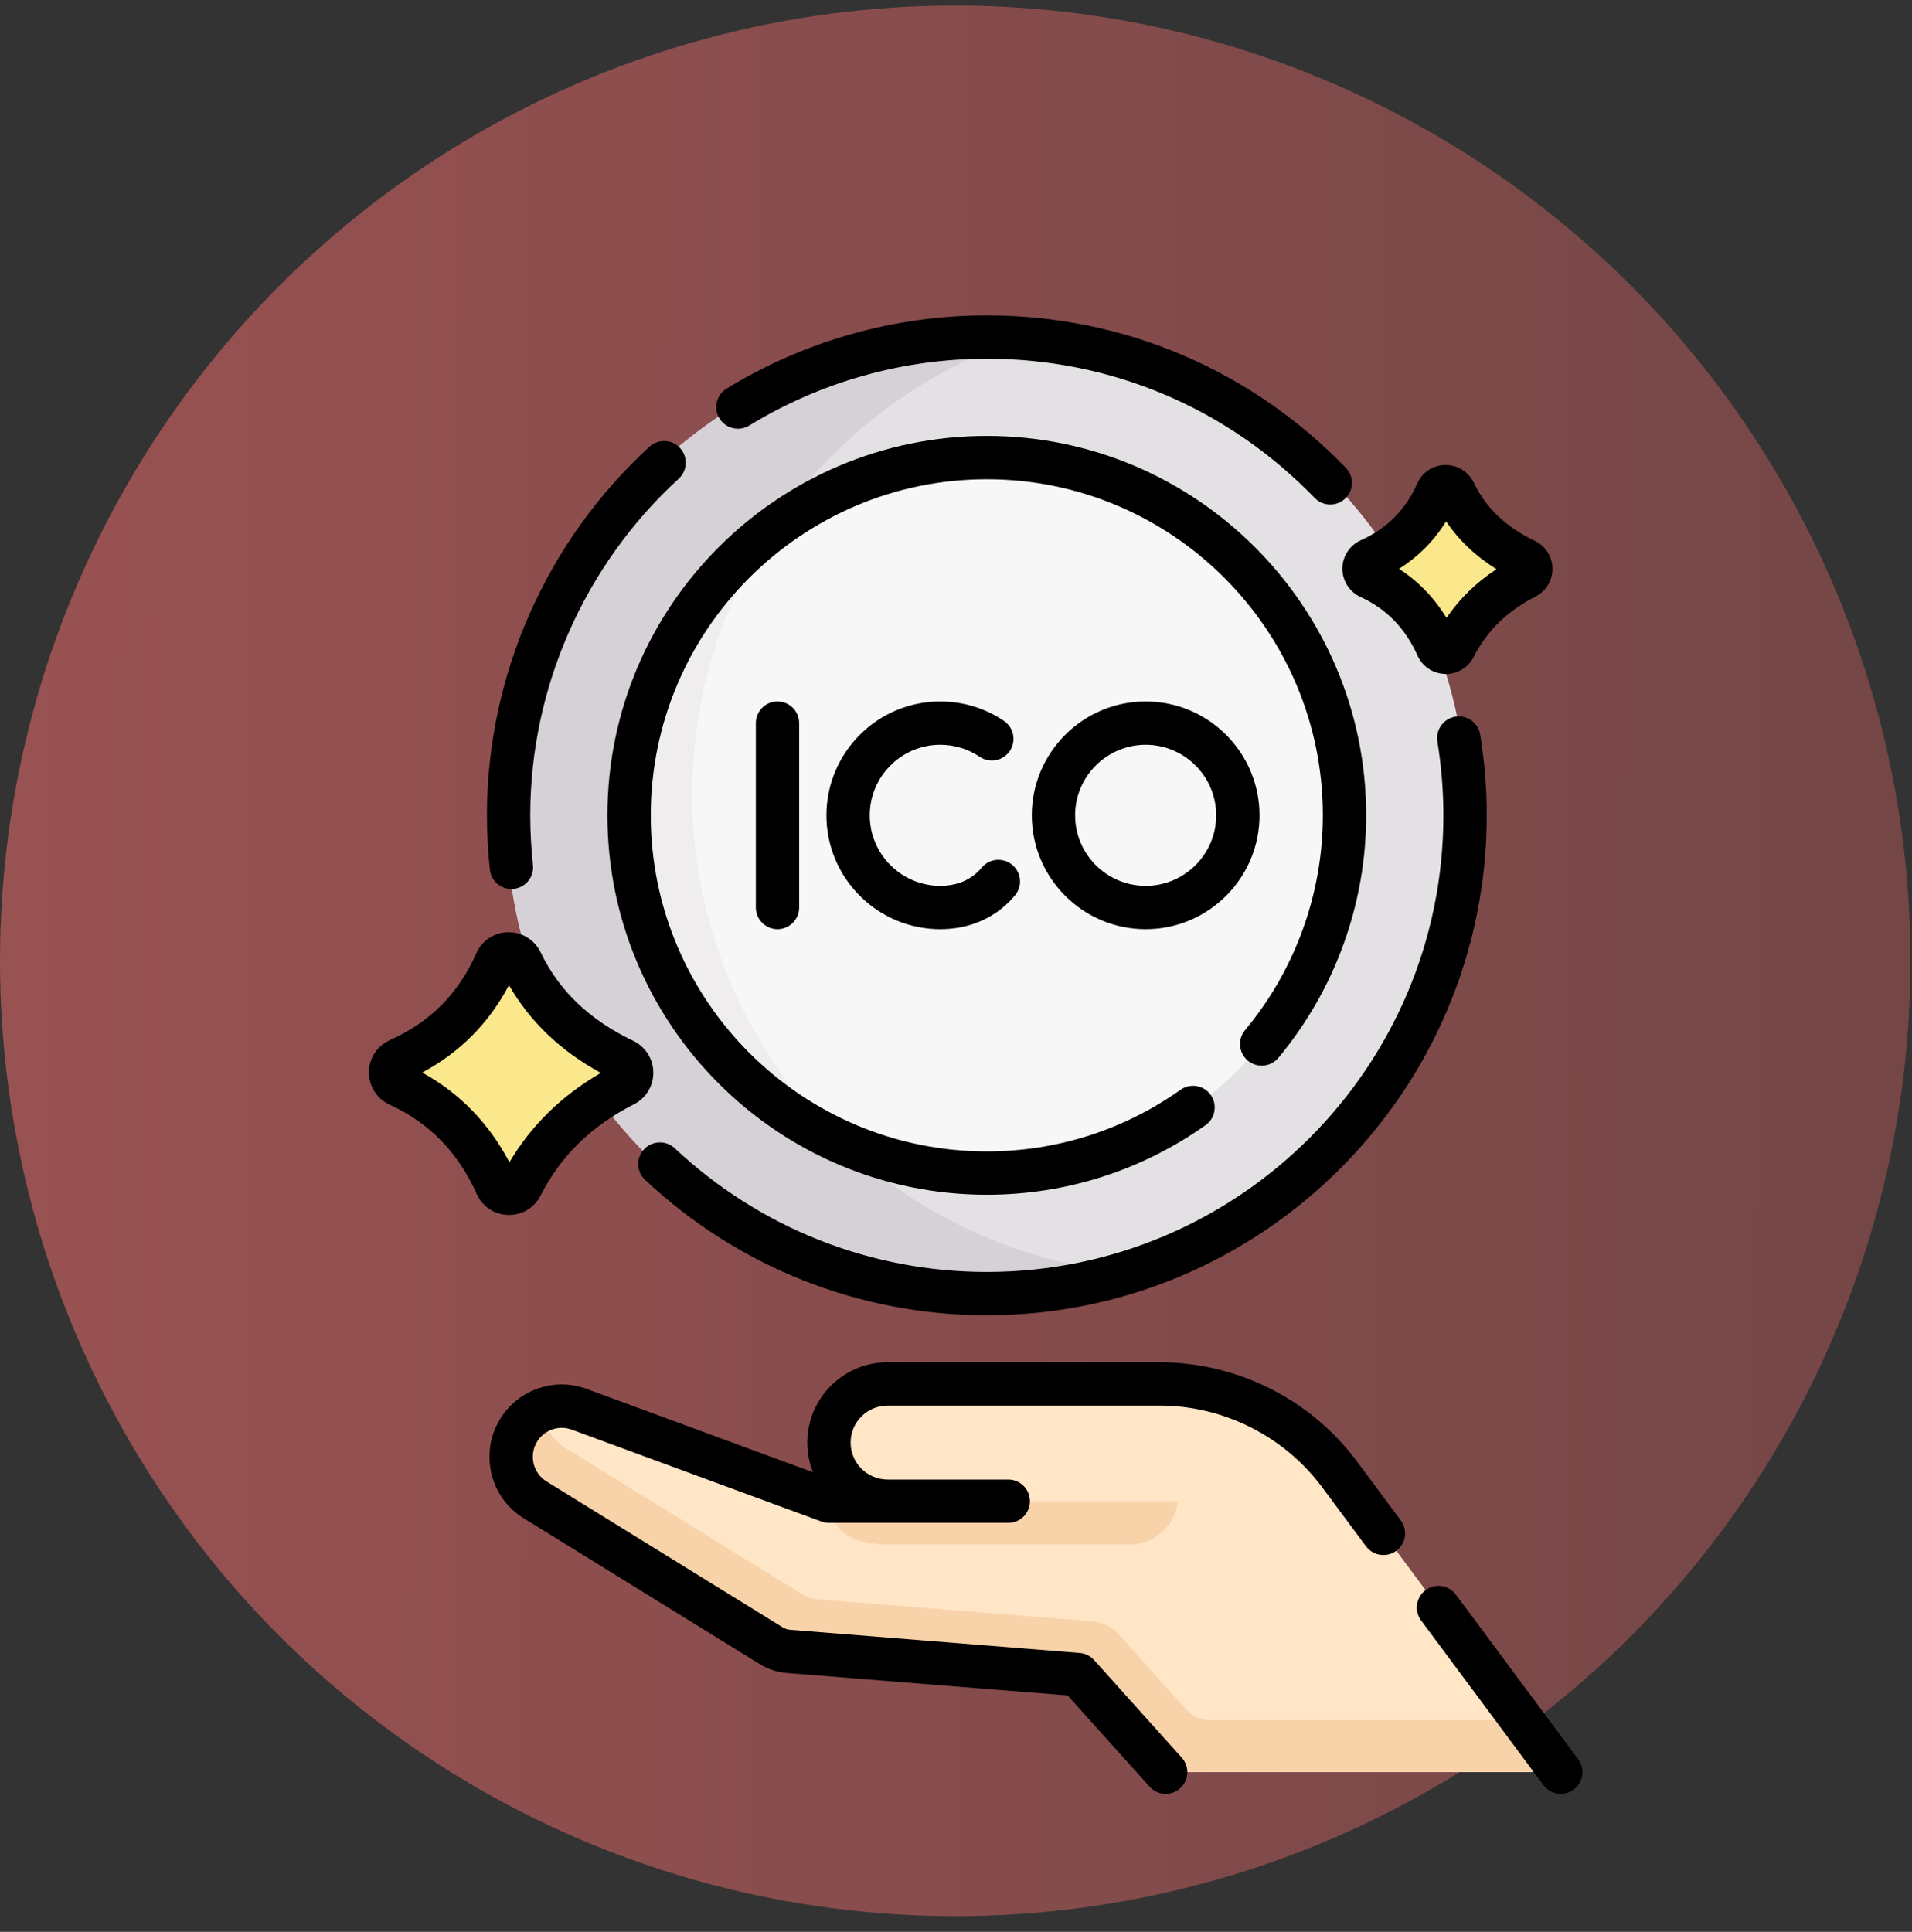 <svg width="97" height="98" viewBox="0 0 97 98" fill="none" xmlns="http://www.w3.org/2000/svg">
<rect x="0" y="0" width="97" height="98" fill="#333333" stroke="none"/>
<circle opacity="0.5" cx="48.461" cy="48.743" r="48.461" fill="url(#paint0_linear_434_260)"/>
<g clip-path="url(#clip0_434_260)">
<path d="M50.063 65.736C63.525 65.736 74.438 54.823 74.438 41.361C74.438 27.9 63.525 16.987 50.063 16.987C36.602 16.987 25.689 27.9 25.689 41.361C25.689 54.823 36.602 65.736 50.063 65.736Z" fill="#E4E1E5"/>
<path d="M35.121 40.303C35.121 29.42 42.253 20.203 52.098 17.071C51.427 17.015 50.749 16.987 50.064 16.987C36.602 16.987 25.689 27.9 25.689 41.361C25.689 54.823 36.602 65.736 50.064 65.736C52.642 65.736 55.126 65.336 57.459 64.594C44.95 63.559 35.121 53.079 35.121 40.303Z" fill="#D6D1D6"/>
<path d="M45.03 76.154C44.208 76.154 43.465 75.822 42.927 75.284C42.38 74.739 42.046 73.983 42.055 73.148C42.072 71.505 43.462 70.206 45.105 70.206H58.837C62.432 70.206 65.816 71.907 67.96 74.793L78.23 88.618C78.624 89.148 78.246 89.9 77.586 89.9H59.495C59.267 89.9 59.049 89.804 58.897 89.634L54.688 84.949L39.991 83.772C39.686 83.748 39.392 83.652 39.132 83.49L27.149 76.087C26.361 75.599 25.931 74.758 25.931 73.899C25.931 73.405 26.073 72.904 26.372 72.463C27.035 71.485 28.279 71.084 29.387 71.493L42.054 76.154H45.03Z" fill="#FFE6C6"/>
<path d="M77.225 87.264H61.421C60.941 87.264 60.484 87.06 60.163 86.703L56.762 82.916C56.413 82.528 55.93 82.289 55.41 82.248L41.522 81.135C41.217 81.112 40.922 81.015 40.663 80.854L28.68 73.451C27.979 73.017 27.563 72.302 27.479 71.546C27.042 71.735 26.654 72.047 26.372 72.463C26.073 72.904 25.931 73.405 25.931 73.899C25.931 74.757 26.361 75.599 27.149 76.087L39.133 83.49C39.392 83.651 39.686 83.748 39.991 83.772L54.689 84.948L58.897 89.634C59.049 89.803 59.267 89.9 59.495 89.9H77.586C78.246 89.9 78.624 89.148 78.23 88.618L77.225 87.264Z" fill="#F8D3AA"/>
<path d="M43.802 75.887C44.176 76.057 44.591 76.154 45.03 76.154H42.055C42.055 77.037 42.61 77.839 43.451 78.108C43.955 78.269 44.486 78.352 45.03 78.352H57.305C58.666 78.352 59.77 77.249 59.77 75.887H43.802Z" fill="#F8D3AA"/>
<path d="M62.202 70.716V76.154H45.03C44.208 76.154 43.465 75.822 42.927 75.284C42.387 74.746 42.055 74.003 42.055 73.181C42.055 71.538 43.387 70.206 45.03 70.206H58.837C59.992 70.206 61.125 70.382 62.202 70.716Z" fill="#FFE6C6"/>
<path d="M50.064 59.509C60.086 59.509 68.211 51.384 68.211 41.361C68.211 31.338 60.086 23.213 50.064 23.213C40.041 23.213 31.916 31.338 31.916 41.361C31.916 51.384 40.041 59.509 50.064 59.509Z" fill="#F8F7F8"/>
<path d="M42.66 57.929C38.014 53.491 35.121 47.235 35.121 40.303C35.121 35.337 36.605 30.718 39.155 26.866C34.761 30.181 31.916 35.445 31.916 41.361C31.916 48.733 36.332 55.092 42.66 57.929Z" fill="#EFEDEE"/>
<path d="M72.903 24.975C72.205 26.547 71.073 27.698 69.486 28.409C69.106 28.578 69.104 29.113 69.482 29.287C71.055 30.011 72.192 31.194 72.918 32.809C73.082 33.175 73.602 33.185 73.783 32.828C74.591 31.233 75.828 30.086 77.396 29.287C77.753 29.105 77.743 28.595 77.382 28.423C75.691 27.613 74.498 26.455 73.78 24.966C73.6 24.593 73.07 24.596 72.903 24.975Z" fill="#FBE88C"/>
<path d="M25.17 48.804C24.162 51.076 22.526 52.741 20.231 53.767C19.681 54.013 19.68 54.786 20.226 55.037C22.499 56.084 24.143 57.794 25.192 60.129C25.43 60.657 26.181 60.673 26.443 60.156C27.611 57.85 29.399 56.193 31.666 55.037C32.181 54.775 32.168 54.038 31.646 53.788C29.2 52.617 27.477 50.943 26.439 48.791C26.178 48.252 25.413 48.256 25.17 48.804Z" fill="#FBE88C"/>
<path d="M68.842 74.138C66.502 70.988 62.762 69.107 58.837 69.107H45.029C42.783 69.107 40.956 70.934 40.956 73.18C40.956 73.712 41.059 74.219 41.245 74.686L29.766 70.461C28.18 69.877 26.41 70.447 25.463 71.846C24.898 72.681 24.703 73.684 24.914 74.671C25.125 75.657 25.714 76.492 26.572 77.022L38.554 84.426C38.961 84.677 39.428 84.83 39.904 84.868L54.164 86.009L58.319 90.635C58.536 90.877 58.836 91 59.137 91C59.398 91 59.661 90.907 59.871 90.719C60.323 90.313 60.36 89.618 59.954 89.167L55.507 84.214C55.319 84.005 55.058 83.876 54.777 83.853L40.079 82.677C39.949 82.667 39.821 82.625 39.71 82.556L27.727 75.152C27.384 74.94 27.148 74.606 27.063 74.21C26.979 73.815 27.057 73.414 27.283 73.079C27.663 72.519 28.372 72.29 29.007 72.524L41.675 77.187C41.797 77.231 41.925 77.254 42.055 77.254H51.151C51.759 77.254 52.251 76.762 52.251 76.155C52.251 75.548 51.759 75.056 51.151 75.056H45.028C43.995 75.055 43.154 74.214 43.154 73.181C43.154 72.147 43.995 71.306 45.029 71.306H58.837C62.07 71.306 65.15 72.855 67.077 75.449L69.301 78.443C69.517 78.733 69.848 78.886 70.184 78.886C70.412 78.886 70.642 78.816 70.839 78.669C71.326 78.308 71.428 77.619 71.066 77.132L68.842 74.138Z" fill="black"/>
<path d="M80.065 89.245L73.859 80.892C73.497 80.404 72.809 80.303 72.322 80.665C71.834 81.027 71.733 81.716 72.095 82.203L78.301 90.556C78.516 90.847 78.848 91 79.184 91C79.412 91 79.641 90.929 79.838 90.783C80.326 90.421 80.427 89.733 80.065 89.245Z" fill="black"/>
<path d="M32.727 59.853C37.449 64.283 43.605 66.722 50.064 66.722C64.048 66.722 75.425 55.345 75.425 41.361C75.425 39.996 75.313 38.618 75.092 37.266C74.994 36.666 74.43 36.26 73.83 36.358C73.231 36.456 72.825 37.02 72.922 37.619C73.124 38.856 73.226 40.114 73.226 41.361C73.226 54.133 62.836 64.524 50.064 64.524C44.166 64.524 38.544 62.296 34.231 58.25C33.788 57.835 33.092 57.857 32.677 58.3C32.262 58.742 32.284 59.438 32.727 59.853Z" fill="black"/>
<path d="M25.944 45.098C25.984 45.098 26.024 45.095 26.064 45.091C26.668 45.026 27.104 44.483 27.038 43.88C26.947 43.04 26.901 42.193 26.901 41.361C26.901 34.893 29.646 28.669 34.433 24.284C34.88 23.874 34.911 23.179 34.501 22.731C34.091 22.284 33.395 22.253 32.948 22.663C27.708 27.463 24.703 34.279 24.703 41.361C24.703 42.272 24.753 43.199 24.853 44.117C24.914 44.68 25.39 45.098 25.944 45.098Z" fill="black"/>
<path d="M38.011 21.589C41.635 19.371 45.803 18.198 50.064 18.198C56.38 18.198 62.288 20.706 66.697 25.26C66.913 25.483 67.2 25.595 67.487 25.595C67.762 25.595 68.038 25.492 68.251 25.285C68.688 24.863 68.699 24.167 68.276 23.731C63.449 18.746 56.981 16 50.064 16C45.398 16 40.833 17.284 36.863 19.714C36.345 20.031 36.182 20.707 36.499 21.225C36.816 21.743 37.493 21.906 38.011 21.589Z" fill="black"/>
<path d="M63.306 53.805C63.772 54.193 64.465 54.13 64.854 53.664C67.728 50.214 69.31 45.845 69.31 41.361C69.31 30.748 60.676 22.114 50.063 22.114C39.451 22.114 30.816 30.748 30.816 41.361C30.816 51.974 39.451 60.608 50.063 60.608C54.062 60.608 57.9 59.387 61.161 57.078C61.657 56.727 61.774 56.041 61.423 55.546C61.072 55.05 60.387 54.933 59.891 55.284C57.003 57.329 53.605 58.41 50.063 58.41C40.663 58.41 33.015 50.762 33.015 41.361C33.015 31.96 40.663 24.312 50.064 24.312C59.464 24.312 67.112 31.96 67.112 41.361C67.112 45.332 65.71 49.201 63.165 52.257C62.776 52.723 62.839 53.416 63.306 53.805Z" fill="black"/>
<path d="M38.345 36.683V46.038C38.345 46.645 38.837 47.137 39.444 47.137C40.051 47.137 40.543 46.645 40.543 46.038V36.683C40.543 36.076 40.051 35.584 39.444 35.584C38.837 35.584 38.345 36.076 38.345 36.683Z" fill="black"/>
<path d="M47.703 37.782C48.42 37.782 49.112 37.993 49.703 38.393C50.206 38.733 50.889 38.601 51.229 38.097C51.569 37.594 51.436 36.911 50.933 36.571C49.977 35.925 48.86 35.584 47.703 35.584C44.518 35.584 41.926 38.176 41.926 41.361C41.926 44.546 44.518 47.137 47.703 47.137C48.974 47.137 50.114 46.72 51.001 45.93C51.175 45.775 51.34 45.605 51.492 45.424C51.882 44.959 51.821 44.266 51.356 43.876C50.891 43.485 50.197 43.546 49.807 44.011C49.724 44.111 49.633 44.204 49.539 44.289C49.054 44.72 48.437 44.939 47.703 44.939C45.73 44.939 44.125 43.334 44.125 41.361C44.125 39.388 45.73 37.782 47.703 37.782Z" fill="black"/>
<path d="M58.122 35.584C54.937 35.584 52.345 38.176 52.345 41.361C52.345 44.546 54.937 47.137 58.122 47.137C61.307 47.137 63.898 44.546 63.898 41.361C63.898 38.176 61.307 35.584 58.122 35.584ZM58.122 44.939C56.149 44.939 54.543 43.334 54.543 41.361C54.543 39.388 56.149 37.782 58.122 37.782C60.095 37.782 61.7 39.388 61.7 41.361C61.7 43.334 60.095 44.939 58.122 44.939Z" fill="black"/>
<path d="M68.101 28.839C68.097 29.458 68.459 30.026 69.023 30.285C70.343 30.893 71.289 31.866 71.915 33.26C72.166 33.819 72.704 34.174 73.318 34.188C73.331 34.189 73.343 34.189 73.356 34.189C73.955 34.189 74.492 33.86 74.763 33.325C75.435 31.998 76.46 30.998 77.895 30.266C78.434 29.991 78.765 29.445 78.757 28.84C78.749 28.233 78.404 27.694 77.856 27.431C76.398 26.733 75.388 25.771 74.77 24.489C74.498 23.925 73.938 23.579 73.316 23.59C72.694 23.6 72.15 23.96 71.898 24.529C71.303 25.87 70.367 26.81 69.037 27.405C68.472 27.658 68.104 28.221 68.101 28.839ZM73.365 26.447C74.014 27.409 74.868 28.22 75.919 28.874C74.894 29.545 74.047 30.371 73.385 31.343C72.76 30.323 71.954 29.491 70.975 28.856C71.953 28.239 72.753 27.433 73.365 26.447Z" fill="black"/>
<path d="M25.825 61.634C26.506 61.634 27.116 61.261 27.424 60.653C28.443 58.64 29.994 57.123 32.165 56.017C32.778 55.704 33.153 55.084 33.144 54.397C33.136 53.708 32.743 53.095 32.121 52.797C29.907 51.737 28.373 50.271 27.429 48.314C27.123 47.681 26.503 47.291 25.805 47.291C25.795 47.291 25.785 47.291 25.775 47.291C25.07 47.302 24.453 47.711 24.166 48.358H24.166C23.254 50.411 21.82 51.852 19.782 52.764C19.13 53.055 18.722 53.679 18.718 54.392C18.714 55.106 19.116 55.736 19.766 56.036C21.787 56.966 23.234 58.453 24.19 60.579C24.475 61.213 25.085 61.617 25.782 61.633C25.796 61.634 25.811 61.634 25.825 61.634ZM21.419 54.409C23.33 53.388 24.807 51.902 25.822 49.977C26.883 51.826 28.446 53.319 30.484 54.428C28.502 55.572 26.946 57.092 25.845 58.96C24.802 56.979 23.318 55.452 21.419 54.409Z" fill="black"/>
</g>
<defs>
<linearGradient id="paint0_linear_434_260" x1="-5.19627e-07" y1="45.513" x2="94.598" y2="45.935" gradientUnits="userSpaceOnUse">
<stop stop-color="#FF7070"/>
<stop offset="1" stop-color="#FF7070" stop-opacity="0.65"/>
</linearGradient>
<clipPath id="clip0_434_260">
<rect width="75" height="75" fill="white" transform="translate(12 16)"/>
</clipPath>
</defs>
</svg>

